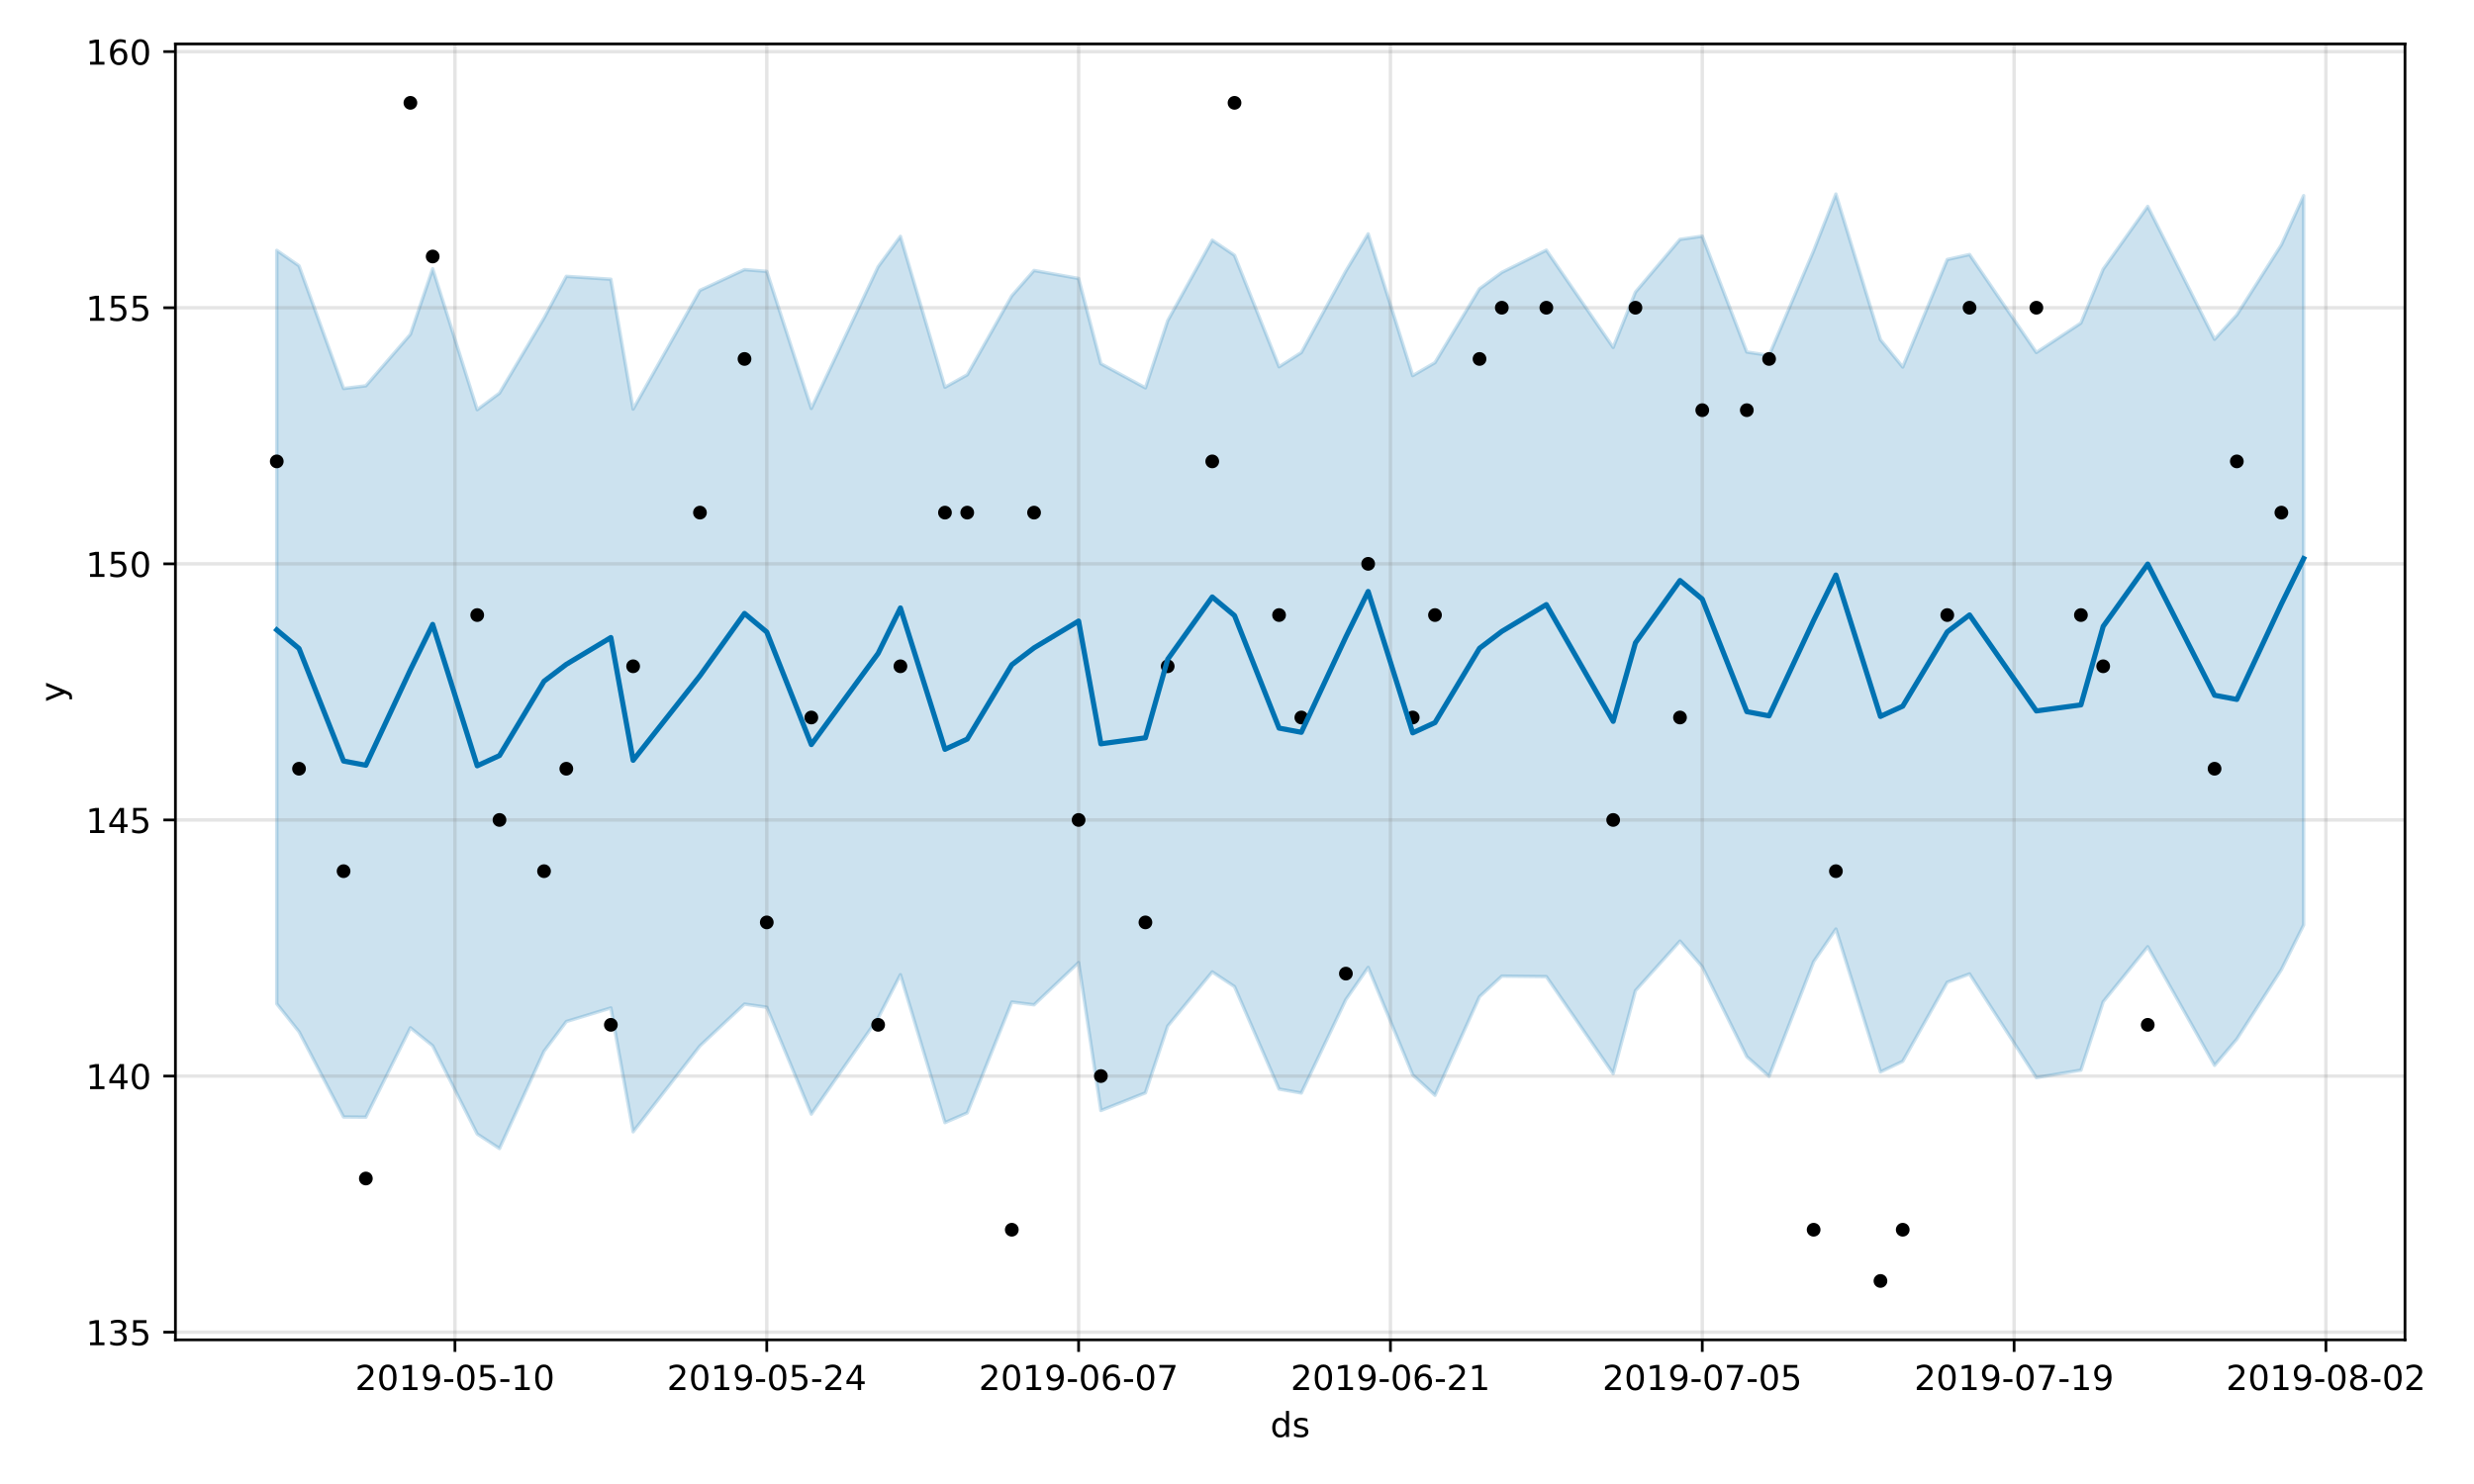 <?xml version="1.0" encoding="utf-8" standalone="no"?>
<!DOCTYPE svg PUBLIC "-//W3C//DTD SVG 1.1//EN"
  "http://www.w3.org/Graphics/SVG/1.1/DTD/svg11.dtd">
<!-- Created with matplotlib (https://matplotlib.org/) -->
<svg height="432pt" version="1.1" viewBox="0 0 720 432" width="720pt" xmlns="http://www.w3.org/2000/svg" xmlns:xlink="http://www.w3.org/1999/xlink">
 <defs>
  <style type="text/css">
*{stroke-linecap:butt;stroke-linejoin:round;}
  </style>
 </defs>
 <g id="figure_1">
  <g id="patch_1">
   <path d="M 0 432 
L 720 432 
L 720 0 
L 0 0 
z
" style="fill:#ffffff;"/>
  </g>
  <g id="axes_1">
   <g id="patch_2">
    <path d="M 51.05 390.04 
L 699.919 390.04 
L 699.919 12.788 
L 51.05 12.788 
z
" style="fill:#ffffff;"/>
   </g>
   <g id="PolyCollection_1">
    <defs>
     <path d="M 80.544 -359.118 
L 80.544 -139.791 
L 87.026 -131.651 
L 99.991 -106.839 
L 106.473 -106.779 
L 119.437 -132.8 
L 125.92 -127.562 
L 138.884 -101.885 
L 145.366 -97.654 
L 158.331 -125.979 
L 164.813 -134.616 
L 177.777 -138.579 
L 184.259 -102.523 
L 203.706 -127.531 
L 216.67 -139.701 
L 223.153 -138.777 
L 236.117 -107.679 
L 255.564 -135.654 
L 262.046 -148.264 
L 275.01 -105.195 
L 281.493 -108.033 
L 294.457 -140.297 
L 300.939 -139.491 
L 313.904 -151.798 
L 320.386 -108.72 
L 333.35 -113.867 
L 339.832 -133.308 
L 352.797 -149.075 
L 359.279 -144.789 
L 372.243 -114.971 
L 378.726 -113.815 
L 391.69 -141.015 
L 398.172 -150.38 
L 411.137 -119.103 
L 417.619 -113.156 
L 430.583 -141.87 
L 437.066 -147.845 
L 450.03 -147.697 
L 469.477 -119.458 
L 475.959 -143.617 
L 488.923 -158.045 
L 495.405 -150.596 
L 508.37 -124.406 
L 514.852 -118.669 
L 527.817 -152.042 
L 534.299 -161.549 
L 547.263 -119.964 
L 553.745 -123.042 
L 566.71 -146.072 
L 573.192 -148.483 
L 592.639 -118.299 
L 605.603 -120.468 
L 612.085 -140.377 
L 625.05 -156.403 
L 644.496 -121.869 
L 650.979 -129.516 
L 663.943 -149.736 
L 670.425 -162.734 
L 670.425 -375.036 
L 670.425 -375.036 
L 663.943 -360.739 
L 650.979 -340.344 
L 644.496 -333.236 
L 625.05 -371.917 
L 612.085 -353.655 
L 605.603 -337.966 
L 592.639 -329.383 
L 573.192 -357.909 
L 566.71 -356.454 
L 553.745 -325.158 
L 547.263 -333.112 
L 534.299 -375.505 
L 527.817 -359.003 
L 514.852 -328.548 
L 508.37 -329.528 
L 495.405 -363.244 
L 488.923 -362.313 
L 475.959 -346.971 
L 469.477 -330.862 
L 450.03 -359.179 
L 437.066 -352.705 
L 430.583 -347.95 
L 417.619 -326.444 
L 411.137 -322.661 
L 398.172 -363.922 
L 391.69 -353.127 
L 378.726 -329.372 
L 372.243 -325.225 
L 359.279 -357.69 
L 352.797 -362.083 
L 339.832 -338.638 
L 333.35 -319.094 
L 320.386 -326.127 
L 313.904 -350.936 
L 300.939 -353.267 
L 294.457 -345.879 
L 281.493 -322.9 
L 275.01 -319.271 
L 262.046 -363.198 
L 255.564 -354.362 
L 236.117 -313.101 
L 223.153 -352.995 
L 216.67 -353.519 
L 203.706 -347.469 
L 184.259 -312.91 
L 177.777 -350.718 
L 164.813 -351.553 
L 158.331 -339.415 
L 145.366 -317.561 
L 138.884 -312.741 
L 125.92 -353.771 
L 119.437 -334.672 
L 106.473 -319.692 
L 99.991 -318.9 
L 87.026 -354.623 
L 80.544 -359.118 
z
" id="mfc08040d8b" style="stroke:#0072b2;stroke-opacity:0.2;"/>
    </defs>
    <g clip-path="url(#p80c463b32e)">
     <use style="fill:#0072b2;fill-opacity:0.2;stroke:#0072b2;stroke-opacity:0.2;" x="0" xlink:href="#mfc08040d8b" y="432"/>
    </g>
   </g>
   <g id="matplotlib.axis_1">
    <g id="xtick_1">
     <g id="line2d_1">
      <path clip-path="url(#p80c463b32e)" d="M 132.402 390.04 
L 132.402 12.788 
" style="fill:none;stroke:#808080;stroke-linecap:square;stroke-opacity:0.2;"/>
     </g>
     <g id="line2d_2">
      <defs>
       <path d="M 0 0 
L 0 3.5 
" id="meca70b9cfa" style="stroke:#000000;stroke-width:0.8;"/>
      </defs>
      <g>
       <use style="stroke:#000000;stroke-width:0.8;" x="132.402" xlink:href="#meca70b9cfa" y="390.04"/>
      </g>
     </g>
     <g id="text_1">
      <!-- 2019-05-10 -->
      <defs>
       <path d="M 19.188 8.297 
L 53.609 8.297 
L 53.609 0 
L 7.328 0 
L 7.328 8.297 
Q 12.938 14.109 22.625 23.891 
Q 32.328 33.688 34.812 36.531 
Q 39.547 41.844 41.422 45.531 
Q 43.312 49.219 43.312 52.781 
Q 43.312 58.594 39.234 62.25 
Q 35.156 65.922 28.609 65.922 
Q 23.969 65.922 18.812 64.312 
Q 13.672 62.703 7.812 59.422 
L 7.812 69.391 
Q 13.766 71.781 18.938 73 
Q 24.125 74.219 28.422 74.219 
Q 39.75 74.219 46.484 68.547 
Q 53.219 62.891 53.219 53.422 
Q 53.219 48.922 51.531 44.891 
Q 49.859 40.875 45.406 35.406 
Q 44.188 33.984 37.641 27.219 
Q 31.109 20.453 19.188 8.297 
z
" id="DejaVuSans-50"/>
       <path d="M 31.781 66.406 
Q 24.172 66.406 20.328 58.906 
Q 16.5 51.422 16.5 36.375 
Q 16.5 21.391 20.328 13.891 
Q 24.172 6.391 31.781 6.391 
Q 39.453 6.391 43.281 13.891 
Q 47.125 21.391 47.125 36.375 
Q 47.125 51.422 43.281 58.906 
Q 39.453 66.406 31.781 66.406 
z
M 31.781 74.219 
Q 44.047 74.219 50.516 64.516 
Q 56.984 54.828 56.984 36.375 
Q 56.984 17.969 50.516 8.266 
Q 44.047 -1.422 31.781 -1.422 
Q 19.531 -1.422 13.062 8.266 
Q 6.594 17.969 6.594 36.375 
Q 6.594 54.828 13.062 64.516 
Q 19.531 74.219 31.781 74.219 
z
" id="DejaVuSans-48"/>
       <path d="M 12.406 8.297 
L 28.516 8.297 
L 28.516 63.922 
L 10.984 60.406 
L 10.984 69.391 
L 28.422 72.906 
L 38.281 72.906 
L 38.281 8.297 
L 54.391 8.297 
L 54.391 0 
L 12.406 0 
z
" id="DejaVuSans-49"/>
       <path d="M 10.984 1.516 
L 10.984 10.5 
Q 14.703 8.734 18.5 7.812 
Q 22.312 6.891 25.984 6.891 
Q 35.75 6.891 40.891 13.453 
Q 46.047 20.016 46.781 33.406 
Q 43.953 29.203 39.594 26.953 
Q 35.25 24.703 29.984 24.703 
Q 19.047 24.703 12.672 31.312 
Q 6.297 37.938 6.297 49.422 
Q 6.297 60.641 12.938 67.422 
Q 19.578 74.219 30.609 74.219 
Q 43.266 74.219 49.922 64.516 
Q 56.594 54.828 56.594 36.375 
Q 56.594 19.141 48.406 8.859 
Q 40.234 -1.422 26.422 -1.422 
Q 22.703 -1.422 18.891 -0.688 
Q 15.094 0.047 10.984 1.516 
z
M 30.609 32.422 
Q 37.25 32.422 41.125 36.953 
Q 45.016 41.5 45.016 49.422 
Q 45.016 57.281 41.125 61.844 
Q 37.25 66.406 30.609 66.406 
Q 23.969 66.406 20.094 61.844 
Q 16.219 57.281 16.219 49.422 
Q 16.219 41.5 20.094 36.953 
Q 23.969 32.422 30.609 32.422 
z
" id="DejaVuSans-57"/>
       <path d="M 4.891 31.391 
L 31.203 31.391 
L 31.203 23.391 
L 4.891 23.391 
z
" id="DejaVuSans-45"/>
       <path d="M 10.797 72.906 
L 49.516 72.906 
L 49.516 64.594 
L 19.828 64.594 
L 19.828 46.734 
Q 21.969 47.469 24.109 47.828 
Q 26.266 48.188 28.422 48.188 
Q 40.625 48.188 47.75 41.5 
Q 54.891 34.812 54.891 23.391 
Q 54.891 11.625 47.562 5.094 
Q 40.234 -1.422 26.906 -1.422 
Q 22.312 -1.422 17.547 -0.641 
Q 12.797 0.141 7.719 1.703 
L 7.719 11.625 
Q 12.109 9.234 16.797 8.062 
Q 21.484 6.891 26.703 6.891 
Q 35.156 6.891 40.078 11.328 
Q 45.016 15.766 45.016 23.391 
Q 45.016 31 40.078 35.438 
Q 35.156 39.891 26.703 39.891 
Q 22.75 39.891 18.812 39.016 
Q 14.891 38.141 10.797 36.281 
z
" id="DejaVuSans-53"/>
      </defs>
      <g transform="translate(103.344 404.638)scale(0.1 -0.1)">
       <use xlink:href="#DejaVuSans-50"/>
       <use x="63.623" xlink:href="#DejaVuSans-48"/>
       <use x="127.246" xlink:href="#DejaVuSans-49"/>
       <use x="190.869" xlink:href="#DejaVuSans-57"/>
       <use x="254.492" xlink:href="#DejaVuSans-45"/>
       <use x="290.576" xlink:href="#DejaVuSans-48"/>
       <use x="354.199" xlink:href="#DejaVuSans-53"/>
       <use x="417.822" xlink:href="#DejaVuSans-45"/>
       <use x="453.906" xlink:href="#DejaVuSans-49"/>
       <use x="517.529" xlink:href="#DejaVuSans-48"/>
      </g>
     </g>
    </g>
    <g id="xtick_2">
     <g id="line2d_3">
      <path clip-path="url(#p80c463b32e)" d="M 223.153 390.04 
L 223.153 12.788 
" style="fill:none;stroke:#808080;stroke-linecap:square;stroke-opacity:0.2;"/>
     </g>
     <g id="line2d_4">
      <g>
       <use style="stroke:#000000;stroke-width:0.8;" x="223.153" xlink:href="#meca70b9cfa" y="390.04"/>
      </g>
     </g>
     <g id="text_2">
      <!-- 2019-05-24 -->
      <defs>
       <path d="M 37.797 64.312 
L 12.891 25.391 
L 37.797 25.391 
z
M 35.203 72.906 
L 47.609 72.906 
L 47.609 25.391 
L 58.016 25.391 
L 58.016 17.188 
L 47.609 17.188 
L 47.609 0 
L 37.797 0 
L 37.797 17.188 
L 4.891 17.188 
L 4.891 26.703 
z
" id="DejaVuSans-52"/>
      </defs>
      <g transform="translate(194.095 404.638)scale(0.1 -0.1)">
       <use xlink:href="#DejaVuSans-50"/>
       <use x="63.623" xlink:href="#DejaVuSans-48"/>
       <use x="127.246" xlink:href="#DejaVuSans-49"/>
       <use x="190.869" xlink:href="#DejaVuSans-57"/>
       <use x="254.492" xlink:href="#DejaVuSans-45"/>
       <use x="290.576" xlink:href="#DejaVuSans-48"/>
       <use x="354.199" xlink:href="#DejaVuSans-53"/>
       <use x="417.822" xlink:href="#DejaVuSans-45"/>
       <use x="453.906" xlink:href="#DejaVuSans-50"/>
       <use x="517.529" xlink:href="#DejaVuSans-52"/>
      </g>
     </g>
    </g>
    <g id="xtick_3">
     <g id="line2d_5">
      <path clip-path="url(#p80c463b32e)" d="M 313.904 390.04 
L 313.904 12.788 
" style="fill:none;stroke:#808080;stroke-linecap:square;stroke-opacity:0.2;"/>
     </g>
     <g id="line2d_6">
      <g>
       <use style="stroke:#000000;stroke-width:0.8;" x="313.904" xlink:href="#meca70b9cfa" y="390.04"/>
      </g>
     </g>
     <g id="text_3">
      <!-- 2019-06-07 -->
      <defs>
       <path d="M 33.016 40.375 
Q 26.375 40.375 22.484 35.828 
Q 18.609 31.297 18.609 23.391 
Q 18.609 15.531 22.484 10.953 
Q 26.375 6.391 33.016 6.391 
Q 39.656 6.391 43.531 10.953 
Q 47.406 15.531 47.406 23.391 
Q 47.406 31.297 43.531 35.828 
Q 39.656 40.375 33.016 40.375 
z
M 52.594 71.297 
L 52.594 62.312 
Q 48.875 64.062 45.094 64.984 
Q 41.312 65.922 37.594 65.922 
Q 27.828 65.922 22.672 59.328 
Q 17.531 52.734 16.797 39.406 
Q 19.672 43.656 24.016 45.922 
Q 28.375 48.188 33.594 48.188 
Q 44.578 48.188 50.953 41.516 
Q 57.328 34.859 57.328 23.391 
Q 57.328 12.156 50.688 5.359 
Q 44.047 -1.422 33.016 -1.422 
Q 20.359 -1.422 13.672 8.266 
Q 6.984 17.969 6.984 36.375 
Q 6.984 53.656 15.188 63.938 
Q 23.391 74.219 37.203 74.219 
Q 40.922 74.219 44.703 73.484 
Q 48.484 72.75 52.594 71.297 
z
" id="DejaVuSans-54"/>
       <path d="M 8.203 72.906 
L 55.078 72.906 
L 55.078 68.703 
L 28.609 0 
L 18.312 0 
L 43.219 64.594 
L 8.203 64.594 
z
" id="DejaVuSans-55"/>
      </defs>
      <g transform="translate(284.846 404.638)scale(0.1 -0.1)">
       <use xlink:href="#DejaVuSans-50"/>
       <use x="63.623" xlink:href="#DejaVuSans-48"/>
       <use x="127.246" xlink:href="#DejaVuSans-49"/>
       <use x="190.869" xlink:href="#DejaVuSans-57"/>
       <use x="254.492" xlink:href="#DejaVuSans-45"/>
       <use x="290.576" xlink:href="#DejaVuSans-48"/>
       <use x="354.199" xlink:href="#DejaVuSans-54"/>
       <use x="417.822" xlink:href="#DejaVuSans-45"/>
       <use x="453.906" xlink:href="#DejaVuSans-48"/>
       <use x="517.529" xlink:href="#DejaVuSans-55"/>
      </g>
     </g>
    </g>
    <g id="xtick_4">
     <g id="line2d_7">
      <path clip-path="url(#p80c463b32e)" d="M 404.655 390.04 
L 404.655 12.788 
" style="fill:none;stroke:#808080;stroke-linecap:square;stroke-opacity:0.2;"/>
     </g>
     <g id="line2d_8">
      <g>
       <use style="stroke:#000000;stroke-width:0.8;" x="404.655" xlink:href="#meca70b9cfa" y="390.04"/>
      </g>
     </g>
     <g id="text_4">
      <!-- 2019-06-21 -->
      <g transform="translate(375.597 404.638)scale(0.1 -0.1)">
       <use xlink:href="#DejaVuSans-50"/>
       <use x="63.623" xlink:href="#DejaVuSans-48"/>
       <use x="127.246" xlink:href="#DejaVuSans-49"/>
       <use x="190.869" xlink:href="#DejaVuSans-57"/>
       <use x="254.492" xlink:href="#DejaVuSans-45"/>
       <use x="290.576" xlink:href="#DejaVuSans-48"/>
       <use x="354.199" xlink:href="#DejaVuSans-54"/>
       <use x="417.822" xlink:href="#DejaVuSans-45"/>
       <use x="453.906" xlink:href="#DejaVuSans-50"/>
       <use x="517.529" xlink:href="#DejaVuSans-49"/>
      </g>
     </g>
    </g>
    <g id="xtick_5">
     <g id="line2d_9">
      <path clip-path="url(#p80c463b32e)" d="M 495.405 390.04 
L 495.405 12.788 
" style="fill:none;stroke:#808080;stroke-linecap:square;stroke-opacity:0.2;"/>
     </g>
     <g id="line2d_10">
      <g>
       <use style="stroke:#000000;stroke-width:0.8;" x="495.405" xlink:href="#meca70b9cfa" y="390.04"/>
      </g>
     </g>
     <g id="text_5">
      <!-- 2019-07-05 -->
      <g transform="translate(466.348 404.638)scale(0.1 -0.1)">
       <use xlink:href="#DejaVuSans-50"/>
       <use x="63.623" xlink:href="#DejaVuSans-48"/>
       <use x="127.246" xlink:href="#DejaVuSans-49"/>
       <use x="190.869" xlink:href="#DejaVuSans-57"/>
       <use x="254.492" xlink:href="#DejaVuSans-45"/>
       <use x="290.576" xlink:href="#DejaVuSans-48"/>
       <use x="354.199" xlink:href="#DejaVuSans-55"/>
       <use x="417.822" xlink:href="#DejaVuSans-45"/>
       <use x="453.906" xlink:href="#DejaVuSans-48"/>
       <use x="517.529" xlink:href="#DejaVuSans-53"/>
      </g>
     </g>
    </g>
    <g id="xtick_6">
     <g id="line2d_11">
      <path clip-path="url(#p80c463b32e)" d="M 586.156 390.04 
L 586.156 12.788 
" style="fill:none;stroke:#808080;stroke-linecap:square;stroke-opacity:0.2;"/>
     </g>
     <g id="line2d_12">
      <g>
       <use style="stroke:#000000;stroke-width:0.8;" x="586.156" xlink:href="#meca70b9cfa" y="390.04"/>
      </g>
     </g>
     <g id="text_6">
      <!-- 2019-07-19 -->
      <g transform="translate(557.099 404.638)scale(0.1 -0.1)">
       <use xlink:href="#DejaVuSans-50"/>
       <use x="63.623" xlink:href="#DejaVuSans-48"/>
       <use x="127.246" xlink:href="#DejaVuSans-49"/>
       <use x="190.869" xlink:href="#DejaVuSans-57"/>
       <use x="254.492" xlink:href="#DejaVuSans-45"/>
       <use x="290.576" xlink:href="#DejaVuSans-48"/>
       <use x="354.199" xlink:href="#DejaVuSans-55"/>
       <use x="417.822" xlink:href="#DejaVuSans-45"/>
       <use x="453.906" xlink:href="#DejaVuSans-49"/>
       <use x="517.529" xlink:href="#DejaVuSans-57"/>
      </g>
     </g>
    </g>
    <g id="xtick_7">
     <g id="line2d_13">
      <path clip-path="url(#p80c463b32e)" d="M 676.907 390.04 
L 676.907 12.788 
" style="fill:none;stroke:#808080;stroke-linecap:square;stroke-opacity:0.2;"/>
     </g>
     <g id="line2d_14">
      <g>
       <use style="stroke:#000000;stroke-width:0.8;" x="676.907" xlink:href="#meca70b9cfa" y="390.04"/>
      </g>
     </g>
     <g id="text_7">
      <!-- 2019-08-02 -->
      <defs>
       <path d="M 31.781 34.625 
Q 24.75 34.625 20.719 30.859 
Q 16.703 27.094 16.703 20.516 
Q 16.703 13.922 20.719 10.156 
Q 24.75 6.391 31.781 6.391 
Q 38.812 6.391 42.859 10.172 
Q 46.922 13.969 46.922 20.516 
Q 46.922 27.094 42.891 30.859 
Q 38.875 34.625 31.781 34.625 
z
M 21.922 38.812 
Q 15.578 40.375 12.031 44.719 
Q 8.5 49.078 8.5 55.328 
Q 8.5 64.062 14.719 69.141 
Q 20.953 74.219 31.781 74.219 
Q 42.672 74.219 48.875 69.141 
Q 55.078 64.062 55.078 55.328 
Q 55.078 49.078 51.531 44.719 
Q 48 40.375 41.703 38.812 
Q 48.828 37.156 52.797 32.312 
Q 56.781 27.484 56.781 20.516 
Q 56.781 9.906 50.312 4.234 
Q 43.844 -1.422 31.781 -1.422 
Q 19.734 -1.422 13.25 4.234 
Q 6.781 9.906 6.781 20.516 
Q 6.781 27.484 10.781 32.312 
Q 14.797 37.156 21.922 38.812 
z
M 18.312 54.391 
Q 18.312 48.734 21.844 45.562 
Q 25.391 42.391 31.781 42.391 
Q 38.141 42.391 41.719 45.562 
Q 45.312 48.734 45.312 54.391 
Q 45.312 60.062 41.719 63.234 
Q 38.141 66.406 31.781 66.406 
Q 25.391 66.406 21.844 63.234 
Q 18.312 60.062 18.312 54.391 
z
" id="DejaVuSans-56"/>
      </defs>
      <g transform="translate(647.85 404.638)scale(0.1 -0.1)">
       <use xlink:href="#DejaVuSans-50"/>
       <use x="63.623" xlink:href="#DejaVuSans-48"/>
       <use x="127.246" xlink:href="#DejaVuSans-49"/>
       <use x="190.869" xlink:href="#DejaVuSans-57"/>
       <use x="254.492" xlink:href="#DejaVuSans-45"/>
       <use x="290.576" xlink:href="#DejaVuSans-48"/>
       <use x="354.199" xlink:href="#DejaVuSans-56"/>
       <use x="417.822" xlink:href="#DejaVuSans-45"/>
       <use x="453.906" xlink:href="#DejaVuSans-48"/>
       <use x="517.529" xlink:href="#DejaVuSans-50"/>
      </g>
     </g>
    </g>
    <g id="text_8">
     <!-- ds -->
     <defs>
      <path d="M 45.406 46.391 
L 45.406 75.984 
L 54.391 75.984 
L 54.391 0 
L 45.406 0 
L 45.406 8.203 
Q 42.578 3.328 38.25 0.953 
Q 33.938 -1.422 27.875 -1.422 
Q 17.969 -1.422 11.734 6.484 
Q 5.516 14.406 5.516 27.297 
Q 5.516 40.188 11.734 48.094 
Q 17.969 56 27.875 56 
Q 33.938 56 38.25 53.625 
Q 42.578 51.266 45.406 46.391 
z
M 14.797 27.297 
Q 14.797 17.391 18.875 11.75 
Q 22.953 6.109 30.078 6.109 
Q 37.203 6.109 41.297 11.75 
Q 45.406 17.391 45.406 27.297 
Q 45.406 37.203 41.297 42.844 
Q 37.203 48.484 30.078 48.484 
Q 22.953 48.484 18.875 42.844 
Q 14.797 37.203 14.797 27.297 
z
" id="DejaVuSans-100"/>
      <path d="M 44.281 53.078 
L 44.281 44.578 
Q 40.484 46.531 36.375 47.5 
Q 32.281 48.484 27.875 48.484 
Q 21.188 48.484 17.844 46.438 
Q 14.5 44.391 14.5 40.281 
Q 14.5 37.156 16.891 35.375 
Q 19.281 33.594 26.516 31.984 
L 29.594 31.297 
Q 39.156 29.25 43.188 25.516 
Q 47.219 21.781 47.219 15.094 
Q 47.219 7.469 41.188 3.016 
Q 35.156 -1.422 24.609 -1.422 
Q 20.219 -1.422 15.453 -0.562 
Q 10.688 0.297 5.422 2 
L 5.422 11.281 
Q 10.406 8.688 15.234 7.391 
Q 20.062 6.109 24.812 6.109 
Q 31.156 6.109 34.562 8.281 
Q 37.984 10.453 37.984 14.406 
Q 37.984 18.062 35.516 20.016 
Q 33.062 21.969 24.703 23.781 
L 21.578 24.516 
Q 13.234 26.266 9.516 29.906 
Q 5.812 33.547 5.812 39.891 
Q 5.812 47.609 11.281 51.797 
Q 16.75 56 26.812 56 
Q 31.781 56 36.172 55.266 
Q 40.578 54.547 44.281 53.078 
z
" id="DejaVuSans-115"/>
     </defs>
     <g transform="translate(369.706 418.317)scale(0.1 -0.1)">
      <use xlink:href="#DejaVuSans-100"/>
      <use x="63.477" xlink:href="#DejaVuSans-115"/>
     </g>
    </g>
   </g>
   <g id="matplotlib.axis_2">
    <g id="ytick_1">
     <g id="line2d_15">
      <path clip-path="url(#p80c463b32e)" d="M 51.05 387.803 
L 699.919 387.803 
" style="fill:none;stroke:#808080;stroke-linecap:square;stroke-opacity:0.2;"/>
     </g>
     <g id="line2d_16">
      <defs>
       <path d="M 0 0 
L -3.5 0 
" id="m46534c0560" style="stroke:#000000;stroke-width:0.8;"/>
      </defs>
      <g>
       <use style="stroke:#000000;stroke-width:0.8;" x="51.05" xlink:href="#m46534c0560" y="387.803"/>
      </g>
     </g>
     <g id="text_9">
      <!-- 135 -->
      <defs>
       <path d="M 40.578 39.312 
Q 47.656 37.797 51.625 33 
Q 55.609 28.219 55.609 21.188 
Q 55.609 10.406 48.188 4.484 
Q 40.766 -1.422 27.094 -1.422 
Q 22.516 -1.422 17.656 -0.516 
Q 12.797 0.391 7.625 2.203 
L 7.625 11.719 
Q 11.719 9.328 16.594 8.109 
Q 21.484 6.891 26.812 6.891 
Q 36.078 6.891 40.938 10.547 
Q 45.797 14.203 45.797 21.188 
Q 45.797 27.641 41.281 31.266 
Q 36.766 34.906 28.719 34.906 
L 20.219 34.906 
L 20.219 43.016 
L 29.109 43.016 
Q 36.375 43.016 40.234 45.922 
Q 44.094 48.828 44.094 54.297 
Q 44.094 59.906 40.109 62.906 
Q 36.141 65.922 28.719 65.922 
Q 24.656 65.922 20.016 65.031 
Q 15.375 64.156 9.812 62.312 
L 9.812 71.094 
Q 15.438 72.656 20.344 73.438 
Q 25.25 74.219 29.594 74.219 
Q 40.828 74.219 47.359 69.109 
Q 53.906 64.016 53.906 55.328 
Q 53.906 49.266 50.438 45.094 
Q 46.969 40.922 40.578 39.312 
z
" id="DejaVuSans-51"/>
      </defs>
      <g transform="translate(24.962 391.603)scale(0.1 -0.1)">
       <use xlink:href="#DejaVuSans-49"/>
       <use x="63.623" xlink:href="#DejaVuSans-51"/>
       <use x="127.246" xlink:href="#DejaVuSans-53"/>
      </g>
     </g>
    </g>
    <g id="ytick_2">
     <g id="line2d_17">
      <path clip-path="url(#p80c463b32e)" d="M 51.05 313.248 
L 699.919 313.248 
" style="fill:none;stroke:#808080;stroke-linecap:square;stroke-opacity:0.2;"/>
     </g>
     <g id="line2d_18">
      <g>
       <use style="stroke:#000000;stroke-width:0.8;" x="51.05" xlink:href="#m46534c0560" y="313.248"/>
      </g>
     </g>
     <g id="text_10">
      <!-- 140 -->
      <g transform="translate(24.962 317.047)scale(0.1 -0.1)">
       <use xlink:href="#DejaVuSans-49"/>
       <use x="63.623" xlink:href="#DejaVuSans-52"/>
       <use x="127.246" xlink:href="#DejaVuSans-48"/>
      </g>
     </g>
    </g>
    <g id="ytick_3">
     <g id="line2d_19">
      <path clip-path="url(#p80c463b32e)" d="M 51.05 238.692 
L 699.919 238.692 
" style="fill:none;stroke:#808080;stroke-linecap:square;stroke-opacity:0.2;"/>
     </g>
     <g id="line2d_20">
      <g>
       <use style="stroke:#000000;stroke-width:0.8;" x="51.05" xlink:href="#m46534c0560" y="238.692"/>
      </g>
     </g>
     <g id="text_11">
      <!-- 145 -->
      <g transform="translate(24.962 242.491)scale(0.1 -0.1)">
       <use xlink:href="#DejaVuSans-49"/>
       <use x="63.623" xlink:href="#DejaVuSans-52"/>
       <use x="127.246" xlink:href="#DejaVuSans-53"/>
      </g>
     </g>
    </g>
    <g id="ytick_4">
     <g id="line2d_21">
      <path clip-path="url(#p80c463b32e)" d="M 51.05 164.136 
L 699.919 164.136 
" style="fill:none;stroke:#808080;stroke-linecap:square;stroke-opacity:0.2;"/>
     </g>
     <g id="line2d_22">
      <g>
       <use style="stroke:#000000;stroke-width:0.8;" x="51.05" xlink:href="#m46534c0560" y="164.136"/>
      </g>
     </g>
     <g id="text_12">
      <!-- 150 -->
      <g transform="translate(24.962 167.935)scale(0.1 -0.1)">
       <use xlink:href="#DejaVuSans-49"/>
       <use x="63.623" xlink:href="#DejaVuSans-53"/>
       <use x="127.246" xlink:href="#DejaVuSans-48"/>
      </g>
     </g>
    </g>
    <g id="ytick_5">
     <g id="line2d_23">
      <path clip-path="url(#p80c463b32e)" d="M 51.05 89.58 
L 699.919 89.58 
" style="fill:none;stroke:#808080;stroke-linecap:square;stroke-opacity:0.2;"/>
     </g>
     <g id="line2d_24">
      <g>
       <use style="stroke:#000000;stroke-width:0.8;" x="51.05" xlink:href="#m46534c0560" y="89.58"/>
      </g>
     </g>
     <g id="text_13">
      <!-- 155 -->
      <g transform="translate(24.962 93.379)scale(0.1 -0.1)">
       <use xlink:href="#DejaVuSans-49"/>
       <use x="63.623" xlink:href="#DejaVuSans-53"/>
       <use x="127.246" xlink:href="#DejaVuSans-53"/>
      </g>
     </g>
    </g>
    <g id="ytick_6">
     <g id="line2d_25">
      <path clip-path="url(#p80c463b32e)" d="M 51.05 15.024 
L 699.919 15.024 
" style="fill:none;stroke:#808080;stroke-linecap:square;stroke-opacity:0.2;"/>
     </g>
     <g id="line2d_26">
      <g>
       <use style="stroke:#000000;stroke-width:0.8;" x="51.05" xlink:href="#m46534c0560" y="15.024"/>
      </g>
     </g>
     <g id="text_14">
      <!-- 160 -->
      <g transform="translate(24.962 18.824)scale(0.1 -0.1)">
       <use xlink:href="#DejaVuSans-49"/>
       <use x="63.623" xlink:href="#DejaVuSans-54"/>
       <use x="127.246" xlink:href="#DejaVuSans-48"/>
      </g>
     </g>
    </g>
    <g id="text_15">
     <!-- y -->
     <defs>
      <path d="M 32.172 -5.078 
Q 28.375 -14.844 24.75 -17.812 
Q 21.141 -20.797 15.094 -20.797 
L 7.906 -20.797 
L 7.906 -13.281 
L 13.188 -13.281 
Q 16.891 -13.281 18.938 -11.516 
Q 21 -9.766 23.484 -3.219 
L 25.094 0.875 
L 2.984 54.688 
L 12.5 54.688 
L 29.594 11.922 
L 46.688 54.688 
L 56.203 54.688 
z
" id="DejaVuSans-121"/>
     </defs>
     <g transform="translate(18.883 204.373)rotate(-90)scale(0.1 -0.1)">
      <use xlink:href="#DejaVuSans-121"/>
     </g>
    </g>
   </g>
   <g id="line2d_27">
    <defs>
     <path d="M 0 1.5 
C 0.398 1.5 0.779 1.342 1.061 1.061 
C 1.342 0.779 1.5 0.398 1.5 0 
C 1.5 -0.398 1.342 -0.779 1.061 -1.061 
C 0.779 -1.342 0.398 -1.5 0 -1.5 
C -0.398 -1.5 -0.779 -1.342 -1.061 -1.061 
C -1.342 -0.779 -1.5 -0.398 -1.5 0 
C -1.5 0.398 -1.342 0.779 -1.061 1.061 
C -0.779 1.342 -0.398 1.5 0 1.5 
z
" id="m04ac1ea31f" style="stroke:#000000;"/>
    </defs>
    <g clip-path="url(#p80c463b32e)">
     <use style="stroke:#000000;" x="80.544" xlink:href="#m04ac1ea31f" y="134.314"/>
     <use style="stroke:#000000;" x="87.026" xlink:href="#m04ac1ea31f" y="223.781"/>
     <use style="stroke:#000000;" x="99.991" xlink:href="#m04ac1ea31f" y="253.603"/>
     <use style="stroke:#000000;" x="106.473" xlink:href="#m04ac1ea31f" y="343.07"/>
     <use style="stroke:#000000;" x="119.437" xlink:href="#m04ac1ea31f" y="29.936"/>
     <use style="stroke:#000000;" x="125.92" xlink:href="#m04ac1ea31f" y="74.669"/>
     <use style="stroke:#000000;" x="138.884" xlink:href="#m04ac1ea31f" y="179.047"/>
     <use style="stroke:#000000;" x="145.366" xlink:href="#m04ac1ea31f" y="238.692"/>
     <use style="stroke:#000000;" x="158.331" xlink:href="#m04ac1ea31f" y="253.603"/>
     <use style="stroke:#000000;" x="164.813" xlink:href="#m04ac1ea31f" y="223.781"/>
     <use style="stroke:#000000;" x="177.777" xlink:href="#m04ac1ea31f" y="298.336"/>
     <use style="stroke:#000000;" x="184.259" xlink:href="#m04ac1ea31f" y="193.958"/>
     <use style="stroke:#000000;" x="203.706" xlink:href="#m04ac1ea31f" y="149.225"/>
     <use style="stroke:#000000;" x="216.67" xlink:href="#m04ac1ea31f" y="104.491"/>
     <use style="stroke:#000000;" x="223.153" xlink:href="#m04ac1ea31f" y="268.514"/>
     <use style="stroke:#000000;" x="236.117" xlink:href="#m04ac1ea31f" y="208.869"/>
     <use style="stroke:#000000;" x="255.564" xlink:href="#m04ac1ea31f" y="298.336"/>
     <use style="stroke:#000000;" x="262.046" xlink:href="#m04ac1ea31f" y="193.958"/>
     <use style="stroke:#000000;" x="275.01" xlink:href="#m04ac1ea31f" y="149.225"/>
     <use style="stroke:#000000;" x="281.493" xlink:href="#m04ac1ea31f" y="149.225"/>
     <use style="stroke:#000000;" x="294.457" xlink:href="#m04ac1ea31f" y="357.981"/>
     <use style="stroke:#000000;" x="300.939" xlink:href="#m04ac1ea31f" y="149.225"/>
     <use style="stroke:#000000;" x="313.904" xlink:href="#m04ac1ea31f" y="238.692"/>
     <use style="stroke:#000000;" x="320.386" xlink:href="#m04ac1ea31f" y="313.248"/>
     <use style="stroke:#000000;" x="333.35" xlink:href="#m04ac1ea31f" y="268.514"/>
     <use style="stroke:#000000;" x="339.832" xlink:href="#m04ac1ea31f" y="193.958"/>
     <use style="stroke:#000000;" x="352.797" xlink:href="#m04ac1ea31f" y="134.314"/>
     <use style="stroke:#000000;" x="359.279" xlink:href="#m04ac1ea31f" y="29.936"/>
     <use style="stroke:#000000;" x="372.243" xlink:href="#m04ac1ea31f" y="179.047"/>
     <use style="stroke:#000000;" x="378.726" xlink:href="#m04ac1ea31f" y="208.869"/>
     <use style="stroke:#000000;" x="391.69" xlink:href="#m04ac1ea31f" y="283.425"/>
     <use style="stroke:#000000;" x="398.172" xlink:href="#m04ac1ea31f" y="164.136"/>
     <use style="stroke:#000000;" x="411.137" xlink:href="#m04ac1ea31f" y="208.869"/>
     <use style="stroke:#000000;" x="417.619" xlink:href="#m04ac1ea31f" y="179.047"/>
     <use style="stroke:#000000;" x="430.583" xlink:href="#m04ac1ea31f" y="104.491"/>
     <use style="stroke:#000000;" x="437.066" xlink:href="#m04ac1ea31f" y="89.58"/>
     <use style="stroke:#000000;" x="450.03" xlink:href="#m04ac1ea31f" y="89.58"/>
     <use style="stroke:#000000;" x="469.477" xlink:href="#m04ac1ea31f" y="238.692"/>
     <use style="stroke:#000000;" x="475.959" xlink:href="#m04ac1ea31f" y="89.58"/>
     <use style="stroke:#000000;" x="488.923" xlink:href="#m04ac1ea31f" y="208.869"/>
     <use style="stroke:#000000;" x="495.405" xlink:href="#m04ac1ea31f" y="119.403"/>
     <use style="stroke:#000000;" x="508.37" xlink:href="#m04ac1ea31f" y="119.403"/>
     <use style="stroke:#000000;" x="514.852" xlink:href="#m04ac1ea31f" y="104.491"/>
     <use style="stroke:#000000;" x="527.817" xlink:href="#m04ac1ea31f" y="357.981"/>
     <use style="stroke:#000000;" x="534.299" xlink:href="#m04ac1ea31f" y="253.603"/>
     <use style="stroke:#000000;" x="547.263" xlink:href="#m04ac1ea31f" y="372.892"/>
     <use style="stroke:#000000;" x="553.745" xlink:href="#m04ac1ea31f" y="357.981"/>
     <use style="stroke:#000000;" x="566.71" xlink:href="#m04ac1ea31f" y="179.047"/>
     <use style="stroke:#000000;" x="573.192" xlink:href="#m04ac1ea31f" y="89.58"/>
     <use style="stroke:#000000;" x="592.639" xlink:href="#m04ac1ea31f" y="89.58"/>
     <use style="stroke:#000000;" x="605.603" xlink:href="#m04ac1ea31f" y="179.047"/>
     <use style="stroke:#000000;" x="612.085" xlink:href="#m04ac1ea31f" y="193.958"/>
     <use style="stroke:#000000;" x="625.05" xlink:href="#m04ac1ea31f" y="298.336"/>
     <use style="stroke:#000000;" x="644.496" xlink:href="#m04ac1ea31f" y="223.781"/>
     <use style="stroke:#000000;" x="650.979" xlink:href="#m04ac1ea31f" y="134.314"/>
     <use style="stroke:#000000;" x="663.943" xlink:href="#m04ac1ea31f" y="149.225"/>
    </g>
   </g>
   <g id="line2d_28">
    <path clip-path="url(#p80c463b32e)" d="M 80.544 183.37 
L 87.026 188.783 
L 99.991 221.544 
L 106.473 222.763 
L 119.437 194.986 
L 125.92 181.772 
L 138.884 222.925 
L 145.366 219.946 
L 158.331 198.306 
L 164.813 193.388 
L 177.777 185.588 
L 184.259 221.328 
L 203.706 196.708 
L 216.67 178.576 
L 223.153 183.99 
L 236.117 216.751 
L 255.564 190.193 
L 262.046 176.978 
L 275.01 218.132 
L 281.493 215.153 
L 294.457 193.513 
L 300.939 188.595 
L 313.904 180.794 
L 320.386 216.534 
L 333.35 214.774 
L 339.832 191.915 
L 352.797 173.783 
L 359.279 179.196 
L 372.243 211.957 
L 378.726 213.176 
L 391.69 185.399 
L 398.172 172.185 
L 411.137 213.339 
L 417.619 210.359 
L 430.583 188.719 
L 437.066 183.802 
L 450.03 176.002 
L 469.477 209.983 
L 475.959 187.124 
L 488.923 168.993 
L 495.405 174.407 
L 508.37 207.169 
L 514.852 208.388 
L 527.817 180.612 
L 534.299 167.398 
L 547.263 208.553 
L 553.745 205.574 
L 566.71 183.934 
L 573.192 179.017 
L 592.639 206.958 
L 605.603 205.198 
L 612.085 182.34 
L 625.05 164.208 
L 644.496 202.384 
L 650.979 203.603 
L 663.943 175.827 
L 670.425 162.613 
" style="fill:none;stroke:#0072b2;stroke-linecap:square;stroke-width:1.5;"/>
   </g>
   <g id="patch_3">
    <path d="M 51.05 390.04 
L 51.05 12.788 
" style="fill:none;stroke:#000000;stroke-linecap:square;stroke-linejoin:miter;stroke-width:0.8;"/>
   </g>
   <g id="patch_4">
    <path d="M 699.919 390.04 
L 699.919 12.788 
" style="fill:none;stroke:#000000;stroke-linecap:square;stroke-linejoin:miter;stroke-width:0.8;"/>
   </g>
   <g id="patch_5">
    <path d="M 51.05 390.04 
L 699.919 390.04 
" style="fill:none;stroke:#000000;stroke-linecap:square;stroke-linejoin:miter;stroke-width:0.8;"/>
   </g>
   <g id="patch_6">
    <path d="M 51.05 12.788 
L 699.919 12.788 
" style="fill:none;stroke:#000000;stroke-linecap:square;stroke-linejoin:miter;stroke-width:0.8;"/>
   </g>
  </g>
 </g>
 <defs>
  <clipPath id="p80c463b32e">
   <rect height="377.252" width="648.869" x="51.05" y="12.788"/>
  </clipPath>
 </defs>
</svg>

